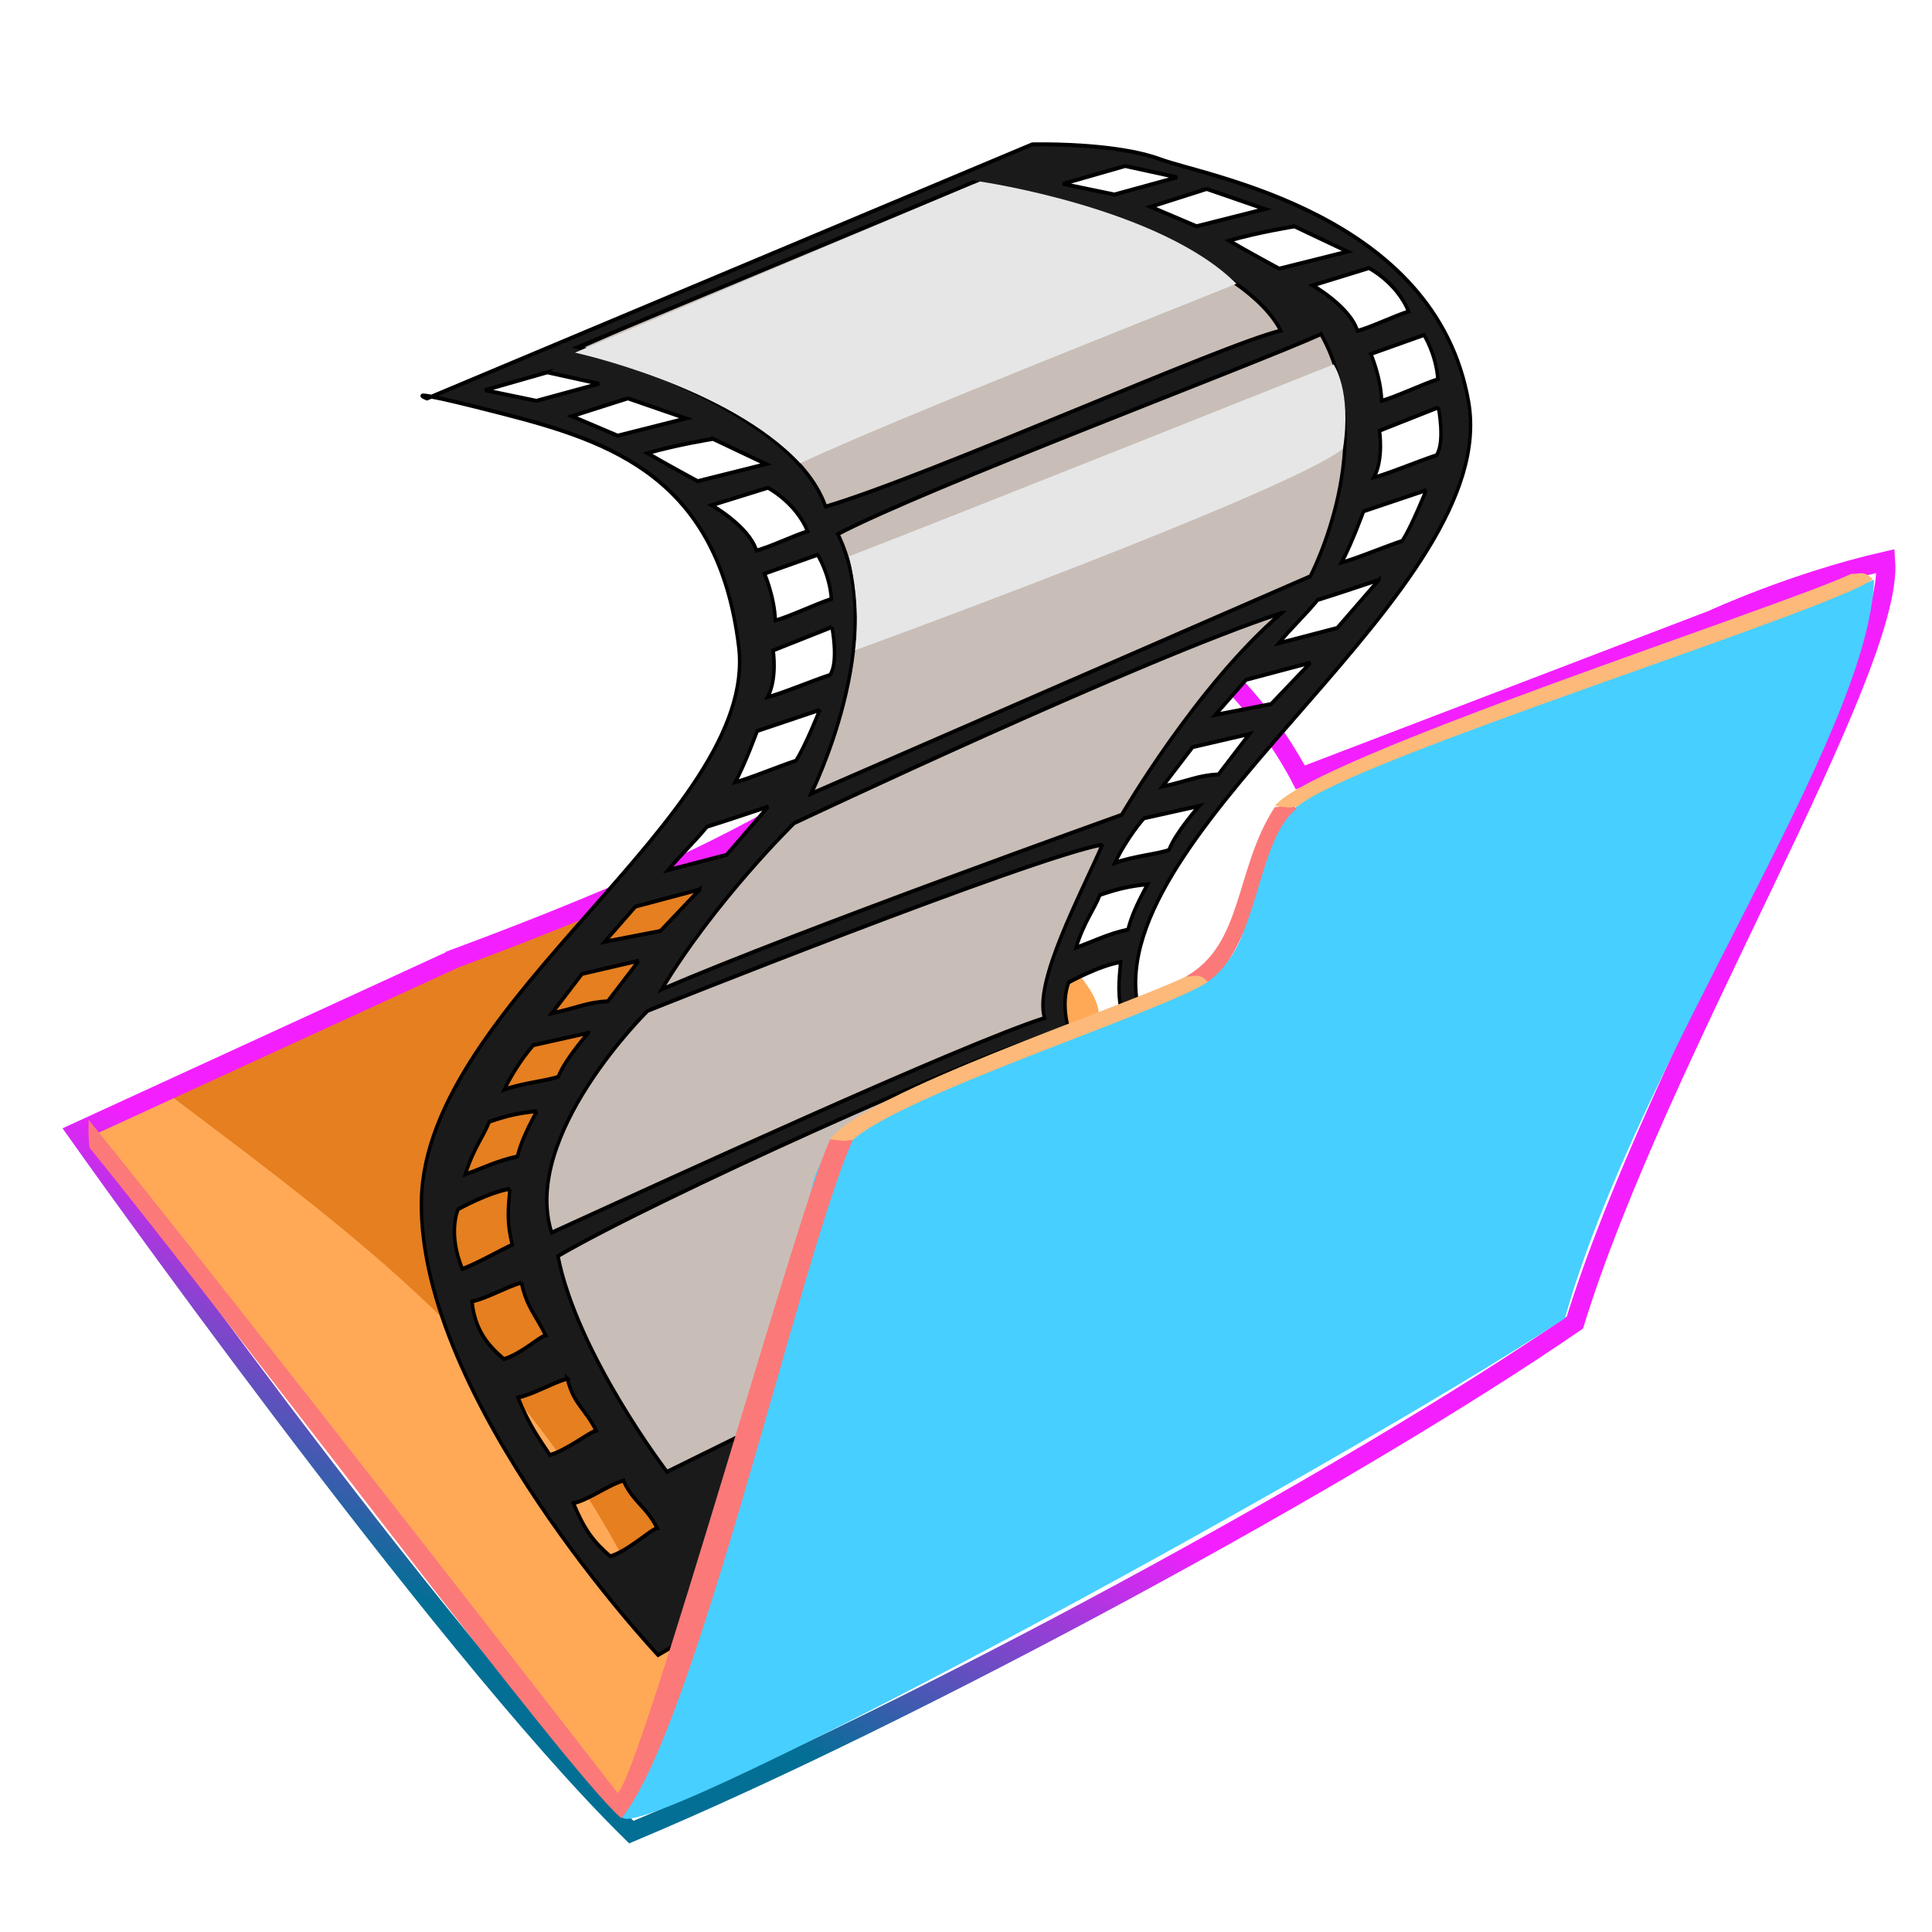 <?xml version="1.0" encoding="UTF-8" standalone="no"?>
<!-- Created with Inkscape (http://www.inkscape.org/) -->

<svg
   xmlns:dc="http://purl.org/dc/elements/1.1/"
   xmlns:cc="http://creativecommons.org/ns#"
   xmlns:rdf="http://www.w3.org/1999/02/22-rdf-syntax-ns#"
   xmlns:svg="http://www.w3.org/2000/svg"
   xmlns="http://www.w3.org/2000/svg"
   xmlns:xlink="http://www.w3.org/1999/xlink"
   xmlns:sodipodi="http://sodipodi.sourceforge.net/DTD/sodipodi-0.dtd"
   xmlns:inkscape="http://www.inkscape.org/namespaces/inkscape"
   width="256"
   height="256"
   id="svg2"
   version="1.1"
   inkscape:version="0.48.2 r9819"
   sodipodi:docname="carpeta_peliculas.svg"
   inkscape:export-filename="/home/malefico/Documentos/proyectos/conectar-linux/iconos/Iconos Huayra/tema_male/carpeta.png"
   inkscape:export-xdpi="90"
   inkscape:export-ydpi="90">
  <defs
     id="defs4">
    <linearGradient
       id="linearGradient3929">
      <stop
         style="stop-color:#0e4474;stop-opacity:0.737;"
         offset="0"
         id="stop3935" />
      <stop
         id="stop3941"
         offset="0.64"
         style="stop-color:#8297b9;stop-opacity:0.506;" />
      <stop
         id="stop3933"
         offset="1"
         style="stop-color:#a3aad0;stop-opacity:0.342;" />
    </linearGradient>
    <linearGradient
       id="linearGradient3907">
      <stop
         style="stop-color:#f8fcfd;stop-opacity:1;"
         offset="0"
         id="stop3909" />
      <stop
         style="stop-color:#8b8ea6;stop-opacity:0.684;"
         offset="1"
         id="stop3911" />
    </linearGradient>
    <linearGradient
       id="linearGradient3901">
      <stop
         id="stop3903"
         offset="0"
         style="stop-color:#a4a6b0;stop-opacity:1;" />
      <stop
         id="stop3905"
         offset="1"
         style="stop-color:#bfc2cf;stop-opacity:0.202;" />
    </linearGradient>
    <linearGradient
       id="linearGradient3887">
      <stop
         style="stop-color:#ffffff;stop-opacity:1;"
         offset="0"
         id="stop3889" />
      <stop
         style="stop-color:#d3d6e8;stop-opacity:0.596;"
         offset="1"
         id="stop3891" />
    </linearGradient>
    <linearGradient
       id="linearGradient3790">
      <stop
         id="stop3792"
         offset="0"
         style="stop-color:#87758a;stop-opacity:1;" />
      <stop
         id="stop3794"
         offset="1"
         style="stop-color:#a3aad0;stop-opacity:0;" />
    </linearGradient>
    <linearGradient
       id="linearGradient3776">
      <stop
         id="stop3778"
         offset="0"
         style="stop-color:#f8fcfd;stop-opacity:1;" />
      <stop
         id="stop3780"
         offset="1"
         style="stop-color:#d3d6e8;stop-opacity:0.425;" />
    </linearGradient>
    <linearGradient
       id="linearGradient3760">
      <stop
         style="stop-color:#216077;stop-opacity:1;"
         offset="0"
         id="stop3762" />
      <stop
         style="stop-color:#a3aad0;stop-opacity:0;"
         offset="1"
         id="stop3764" />
    </linearGradient>
    <linearGradient
       inkscape:collect="always"
       xlink:href="#linearGradient3776-1"
       id="linearGradient3788-5"
       x1="362.645"
       y1="318.594"
       x2="366.685"
       y2="451.431"
       gradientUnits="userSpaceOnUse"
       gradientTransform="matrix(0.964,0,0,1.078,23.159,-19.023)" />
    <linearGradient
       id="linearGradient3776-1">
      <stop
         id="stop3778-5"
         offset="0"
         style="stop-color:#f8fcfd;stop-opacity:1;" />
      <stop
         id="stop3780-7"
         offset="1"
         style="stop-color:#d3d6e8;stop-opacity:0;" />
    </linearGradient>
    <linearGradient
       inkscape:collect="always"
       xlink:href="#linearGradient3776-10"
       id="linearGradient4608-1"
       gradientUnits="userSpaceOnUse"
       x1="337.76"
       y1="408.473"
       x2="532.66"
       y2="394.017" />
    <linearGradient
       id="linearGradient3776-10">
      <stop
         id="stop3778-0"
         offset="0"
         style="stop-color:#f8fcfd;stop-opacity:1;" />
      <stop
         id="stop3780-1"
         offset="1"
         style="stop-color:#d3d6e8;stop-opacity:0.425;" />
    </linearGradient>
    <linearGradient
       inkscape:collect="always"
       xlink:href="#linearGradient4600"
       id="linearGradient4697"
       x1="234.059"
       y1="461.309"
       x2="277.262"
       y2="46.963"
       gradientUnits="userSpaceOnUse" />
    <linearGradient
       id="linearGradient4600">
      <stop
         style="stop-color:#036f95;stop-opacity:1;"
         offset="0"
         id="stop4602" />
      <stop
         style="stop-color:#f41fff;stop-opacity:1;"
         offset="1"
         id="stop4604" />
    </linearGradient>
    <linearGradient
       gradientTransform="translate(140.587,286.794)"
       y2="46.963"
       x2="277.262"
       y1="461.309"
       x1="234.059"
       gradientUnits="userSpaceOnUse"
       id="linearGradient4953"
       xlink:href="#linearGradient4600"
       inkscape:collect="always" />
    <linearGradient
       inkscape:collect="always"
       xlink:href="#linearGradient4600"
       id="linearGradient3422"
       gradientUnits="userSpaceOnUse"
       gradientTransform="translate(-11.102,295.106)"
       x1="234.059"
       y1="461.309"
       x2="267.911"
       y2="377.872" />
    <linearGradient
       inkscape:collect="always"
       xlink:href="#linearGradient4600"
       id="linearGradient5353"
       gradientUnits="userSpaceOnUse"
       gradientTransform="translate(-11.102,295.106)"
       x1="234.059"
       y1="461.309"
       x2="267.911"
       y2="377.872" />
  </defs>
  <sodipodi:namedview
     id="base"
     pagecolor="#ffffff"
     bordercolor="#666666"
     borderopacity="1.0"
     inkscape:pageopacity="0.0"
     inkscape:pageshadow="2"
     inkscape:zoom="0.96250004"
     inkscape:cx="591.50078"
     inkscape:cy="203.72571"
     inkscape:document-units="px"
     inkscape:current-layer="layer1"
     showgrid="false"
     inkscape:window-width="1680"
     inkscape:window-height="995"
     inkscape:window-x="-2"
     inkscape:window-y="-3"
     inkscape:window-maximized="1"
     fit-margin-top="0"
     fit-margin-left="0"
     fit-margin-right="0"
     fit-margin-bottom="0" />
  <g
     inkscape:label="Layer 1"
     inkscape:groupmode="layer"
     id="layer1"
     transform="translate(14.418,-545.058)">
    <g
       id="g5337"
       transform="matrix(0.505,0,0,0.505,-7.149,401.014)">
      <rect
         inkscape:export-ydpi="89"
         inkscape:export-xdpi="89"
         inkscape:export-filename="/home/malefico/Documentos/proyectos/conectar-linux/iconos/Iconos Huayra/tema_male/home_alumno.png"
         y="297.716"
         x="-12.332"
         height="511.653"
         width="511.653"
         id="rect4789"
         style="opacity:0.636;fill:none;stroke:none" />
      <path
         inkscape:export-ydpi="89.943024"
         inkscape:export-xdpi="89.943024"
         inkscape:export-filename="/home/malefico/Documentos/proyectos/conectar-linux/iconos/Iconos Huayra/tema_male/home_alumno.png"
         sodipodi:nodetypes="cccscc"
         inkscape:connector-curvature="0"
         id="path4793"
         d="m 8.986,580.254 c 69.232,-28.339 141.806,-63.498 192.853,-82.799 17.746,1.212 83.839,46.892 70.198,57.579 -17.161,12.054 -56.776,7.443 -69.703,44.453 -16.598,47.522 -40.118,158.671 -54.697,161.362 C 105.229,703.586 42.069,622.097 8.986,580.254 z"
         style="fill:#ffa957;fill-opacity:1;stroke:none" />
      <path
         inkscape:export-ydpi="89.943024"
         inkscape:export-xdpi="89.943024"
         inkscape:export-filename="/home/malefico/Documentos/proyectos/conectar-linux/iconos/Iconos Huayra/tema_male/home_alumno.png"
         sodipodi:nodetypes="ccccc"
         inkscape:connector-curvature="0"
         id="path4903-45-4-1-8"
         d="M 29.14,571.823 C 108.713,535.536 119.394,529.006 190.175,507.847 242.975,530.255 270.793,557.076 310.837,634.646 276.196,639.605 216.717,677.323 157.475,710.901 127.278,644.897 85.897,614.6 29.14,571.823 z"
         style="fill:#e57f20;fill-opacity:1;stroke:none" />
      <path
         sodipodi:nodetypes="ccccccccc"
         inkscape:connector-curvature="0"
         id="path4689"
         d="M 104.974,536.753 5.796,582.301 c 0,0 94.627,133.756 145.462,183.664 73.61,-30.904 188.549,-93.101 247.579,-133.707 21.562,-69.992 83.701,-170.825 81.547,-199.827 -24.194,5.527 -45.549,15.428 -45.549,15.428 l -108.029,41.354 c 0,0 -28.161,-55.711 -63.404,-36.454 -58.067,33.624 -59.172,47.07 -158.427,83.994 z"
         style="fill:none;stroke:url(#linearGradient5353);stroke-width:5;stroke-linecap:butt;stroke-linejoin:miter;stroke-miterlimit:4;stroke-opacity:1;stroke-dasharray:none" />
      <g
         transform="matrix(0.899,0,0,1.041,2.167,18.679)"
         id="g3417">
        <path
           style="fill:#c8beb7;stroke:#000000;stroke-width:1px;stroke-linecap:butt;stroke-linejoin:miter;stroke-opacity:1"
           d="m 163.828,55.044 116.81,-44.447 81.18,22.407 26.448,22.774 4.041,31.223 -8.816,26.448 -37.835,35.264 -27.917,36.733 -12.856,26.448 2.939,25.713 19.101,21.672 24.978,17.264 -160.522,69.058 -38.202,-60.976 0.735,-33.06 31.958,-37.1 34.896,-38.202 15.06,-24.611 9.183,-27.917 -9.551,-29.754 -23.509,-20.203 -53.997,-19.101"
           id="path3415"
           inkscape:connector-curvature="0"
           transform="translate(-14.418,289.058)" />
        <path
           inkscape:connector-curvature="0"
           style="fill:#1a1a1a;stroke:#000000;stroke-width:1px;stroke-linecap:butt;stroke-linejoin:miter;stroke-opacity:1"
           d="m 298.281,3.375 c -0.685,0.01 -1.062,0.031 -1.062,0.031 L 121.938,66.969 c 3.009,0.484 8.981,1.675 20.594,4.25 31.866,7.066 63.056,16.143 69.062,58.75 6.007,42.607 -91.507,89.39 -92.594,139.594 -1.086,50.204 69.062,114.594 69.062,114.594 L 395.25,279.844 c 0,0 -61.837,-17.083 -67.594,-61.719 C 321.9,173.49 434.189,115.758 424.625,68.281 415.061,20.805 348.076,11.457 334.656,7.156 324.592,3.931 308.572,3.422 301.188,3.375 c -1.231,-0.008 -2.222,-0.01 -2.906,0 z M 121.938,66.969 c -5.248,-0.844 -1.312,0.469 -1.312,0.469 l 1.312,-0.469 z m 202.469,-58.125 15.156,2.844 -18.312,4.344 -15.031,-2.688 18.188,-4.5 z m -44.25,4.062 c 0,0 75.933,14.353 89.656,37.438 C 353.414,53.593 267.458,86.908 236.969,94.688 226.683,69.407 164.656,54.5 164.656,54.5 l 115.5,-41.594 z m 68.031,1.719 16.969,5.062 -19.938,4.344 -13.375,-4.906 16.344,-4.5 z m 25.625,9.438 15.5,6.344 -19.969,4.312 c 0,0 -9.565,-4.465 -14.656,-7.062 9.051,-2.23 19.125,-3.594 19.125,-3.594 z m 21.75,10.5 c 0,0 8.073,3.596 11.562,10.938 -4.316,1.188 -11.637,4.232 -14.938,4.875 C 389.969,44.276 379.125,38.938 379.125,38.938 l 16.438,-4.375 z m -14,16.656 c 17.502,27.153 -3.125,61.031 -3.125,61.031 l -145.719,54.812 c 0,0 22.785,-39.27 7.812,-65.438 C 266.078,90.003 361.982,58.871 381.562,51.219 z m 30.062,0.219 c 0,0 3.48,4.733 4.031,11.156 C 411.34,63.782 402.551,67.357 399.25,68 399.051,62.085 396.094,56.219 396.094,56.219 L 411.625,51.438 z m -255.875,9.406 15.125,2.875 -18.312,4.312 -15.031,-2.688 18.219,-4.5 z m 23.5,6.562 16.969,5.062 -19.938,4.344 -13.375,-4.906 16.344,-4.5 z m 236.562,2.281 c 0,0 2.009,8.762 -0.562,12.062 -4.316,1.188 -14.949,4.951 -18.25,5.594 2.924,-4.63 1.625,-11.781 1.625,-11.781 l 17.188,-5.875 z m -211.719,7.938 15.5,6.344 -19.969,4.312 c 0,0 -9.565,-4.465 -14.656,-7.062 9.051,-2.23 19.125,-3.594 19.125,-3.594 z M 220.125,89.938 c 0,0 8.104,3.628 11.594,10.969 -4.316,1.188 -11.637,4.201 -14.938,4.844 -2.219,-6.099 -13.062,-11.406 -13.062,-11.406 L 220.125,89.938 z m 192.125,0.625 c 0,0 -4.429,9.481 -7,12.781 -4.316,1.188 -14.387,4.795 -17.688,5.438 2.924,-4.63 6.406,-12.906 6.406,-12.906 L 412.25,90.562 z m -177.625,16.281 c 0,0 3.48,4.702 4.031,11.125 -4.316,1.188 -13.074,4.763 -16.375,5.406 -0.199,-5.915 -3.156,-11.781 -3.156,-11.781 l 15.5,-4.75 z m 163.844,6.312 -12.188,12.125 -17.062,3.844 c 3.601,-3.81 7.743,-7.097 11.344,-10.906 6.852,-1.839 10.993,-3.093 17.906,-5.062 z M 370.062,121.5 c -24.626,18.11 -46.688,50.875 -46.688,50.875 0,0 -94.84,29.318 -134.25,44 15.562,-22.405 38.625,-41.875 38.625,-41.875 0,0 102.288,-41.75 142.312,-53 z m -131.25,3.562 c 0,0 2.009,8.762 -0.562,12.062 -4.316,1.188 -14.918,4.951 -18.219,5.594 2.924,-4.63 1.625,-11.781 1.625,-11.781 l 17.156,-5.875 z m 139.688,8.969 -11.531,10.438 -16.281,2.719 9,-8.844 18.812,-4.312 z M 235.25,145.938 c 0,0 -4.397,9.512 -6.969,12.812 -4.316,1.188 -14.387,4.763 -17.688,5.406 C 213.517,159.527 217,151.25 217,151.25 l 18.25,-5.312 z M 360.656,152 351.625,162.188 c -6.277,0.315 -8.485,1.608 -16.344,3.062 l 8.812,-9.938 16.562,-3.312 z m -14.688,18.156 c 0,0 -6.985,6.846 -8.781,11.062 -2.677,0.969 -10.803,1.65 -15.781,3.281 3.661,-6.635 8.469,-11.25 8.469,-11.25 l 16.094,-3.094 z m -125.75,0.156 L 208.062,182.469 191,186.312 c 3.601,-3.81 7.743,-7.128 11.344,-10.938 6.852,-1.839 10.961,-3.093 17.875,-5.062 z M 317.75,179.875 c -6.503,12.936 -20.102,34.658 -16.875,43.719 -23.636,6.454 -112.712,41.802 -143.875,54.094 -8.971,-24.57 28.031,-55.906 28.031,-55.906 0,0 112.097,-38.693 132.719,-41.906 z m 13.188,10 c -3.538,5.634 -4.833,8.46 -5.719,11.438 -5.854,1.043 -10.321,3.093 -15.156,4.531 2.432,-6.693 5.208,-9.416 6.969,-13.281 5.586,-1.653 9.013,-2.262 13.906,-2.688 z m -130.688,1.312 -11.5,10.469 -16.281,2.719 9,-8.875 18.781,-4.312 z m -17.812,17.969 -9.062,10.219 c -6.277,0.315 -8.453,1.577 -16.312,3.031 l 8.812,-9.938 16.562,-3.312 z M 323.062,209.5 c -0.516,5.054 -0.978,8.495 0.656,14.062 -4.041,1.669 -10.196,4.675 -14.562,6.094 -4.36,-9.222 -1.219,-15.062 -1.219,-15.062 0,0 9.048,-4.294 15.125,-5.094 z m -155.344,17.844 c 0,0 -6.953,6.815 -8.75,11.031 -2.677,0.969 -10.803,1.65 -15.781,3.281 3.661,-6.635 8.469,-11.219 8.469,-11.219 l 16.062,-3.094 z m 133.469,0.812 c 2.771,14.686 20.338,35.39 38,45 1.881,1.024 -148.531,64.812 -148.531,64.812 0,0 -26.22,-29.653 -31.812,-54.375 28.569,-14.437 124.512,-51.757 142.344,-55.438 z m 25.031,3.312 c 1.634,6.235 3.864,7.706 7.094,13.281 -1.807,0.258 -6.972,4.582 -12.219,5.969 -4.903,-3.649 -8.417,-7.392 -9.281,-14.5 4.504,-0.834 9.732,-3.545 14.406,-4.75 z M 152.688,247.062 c -3.538,5.634 -4.801,8.46 -5.688,11.438 -5.854,1.043 -10.352,3.062 -15.188,4.5 2.432,-6.693 5.24,-9.416 7,-13.281 5.586,-1.653 8.982,-2.231 13.875,-2.656 z m -7.875,19.594 c -0.516,5.054 -0.947,8.495 0.688,14.062 -4.041,1.669 -10.196,4.706 -14.562,6.125 -4.36,-9.222 -1.219,-15.062 -1.219,-15.062 0,0 9.017,-4.325 15.094,-5.125 z m 3.344,23.625 c 1.634,6.235 3.895,7.737 7.125,13.312 -1.807,0.258 -6.972,4.582 -12.219,5.969 -4.903,-3.649 -8.448,-7.423 -9.312,-14.531 4.504,-0.834 9.732,-3.545 14.406,-4.75 z m 13.438,24.188 c 1.634,6.235 5.176,7.55 8.406,13.125 -1.807,0.258 -8.253,4.769 -13.5,6.156 -2.883,-3.832 -6.06,-7.392 -9.312,-14.5 4.504,-0.834 9.732,-3.577 14.406,-4.781 z m 16.344,25.719 c 2.92,5.5 6.645,6.425 9.875,12 -1.807,0.258 -8.44,5.707 -13.688,7.094 -4.903,-3.649 -7.529,-6.666 -10.781,-13.406 4.504,-0.834 9.919,-4.483 14.594,-5.688 z"
           transform="translate(-14.418,289.058)"
           id="path3031" />
      </g>
      <path
         inkscape:export-ydpi="89.943024"
         inkscape:export-xdpi="89.943024"
         inkscape:export-filename="/home/malefico/Documentos/proyectos/conectar-linux/iconos/Iconos Huayra/tema_male/home_alumno.png"
         sodipodi:nodetypes="ccszzc"
         inkscape:connector-curvature="0"
         id="path4793-5"
         d="m 477.33,437.362 c -1.268,41.217 -62.178,126.377 -81.113,193.778 -60.988,40.018 -252.565,143.947 -247.359,130.066 18.783,-50.081 44.671,-135.156 49.731,-164.131 5.06,-28.975 74.526,-39.25 99.954,-52.361 25.428,-13.111 4.44,-37.746 37.58,-54.761"
         style="fill:#47cfff;fill-opacity:1;stroke:none" />
      <path
         inkscape:export-ydpi="89.943024"
         inkscape:export-xdpi="89.943024"
         inkscape:export-filename="/home/malefico/Documentos/proyectos/conectar-linux/iconos/Iconos Huayra/tema_male/home_alumno.png"
         sodipodi:nodetypes="ccccccc"
         inkscape:connector-curvature="0"
         id="path4823"
         d="m 8.879,579.06 c -0.203,4.625 0.244,7.335 0.244,7.335 40.097,49.378 125.193,163.619 139.523,175.938 21.556,-26.214 52.672,-173.272 64.204,-183.758 -3.015,1.25 -4.847,3.76 -9.327,5.522 -6.645,11.938 -49.969,167.346 -55.88,171.6 -4.787,-6.292 -96.998,-125.028 -138.765,-176.637 z"
         style="fill:#fc7979;fill-opacity:1;stroke:none" />
      <path
         inkscape:export-ydpi="89.943024"
         inkscape:export-xdpi="89.943024"
         inkscape:export-filename="/home/malefico/Documentos/proyectos/conectar-linux/iconos/Iconos Huayra/tema_male/home_alumno.png"
         sodipodi:nodetypes="ccccc"
         inkscape:connector-curvature="0"
         id="path4823-6"
         d="m 296.692,541.49 c 15.246,-8.494 12.822,-28.222 23.404,-44.5 2.258,0.212 3.278,-2.118 5.713,0.422 -10.869,8.707 -9.53,35.984 -23.354,45.435 -2.155,-0.058 -0.196,-0.48 -5.763,-1.357 z"
         style="fill:#fc7979;fill-opacity:1;stroke:none" />
      <path
         inkscape:export-ydpi="89.943024"
         inkscape:export-xdpi="89.943024"
         inkscape:export-filename="/home/malefico/Documentos/proyectos/conectar-linux/iconos/Iconos Huayra/tema_male/home_alumno.png"
         sodipodi:nodetypes="ccccc"
         inkscape:connector-curvature="0"
         id="path4823-6-0"
         d="m 203.438,584.157 c 9.378,-12.406 74.815,-33.944 93.505,-42.746 2.258,0.212 3.156,-1.079 5.591,1.461 -11.042,7.497 -79.601,29.34 -93.18,41.48 -2.155,-0.058 -0.349,0.681 -5.916,-0.196 z"
         style="fill:#fcb979;fill-opacity:1;stroke:none" />
      <path
         inkscape:export-ydpi="89.943024"
         inkscape:export-xdpi="89.943024"
         inkscape:export-filename="/home/malefico/Documentos/proyectos/conectar-linux/iconos/Iconos Huayra/tema_male/home_alumno.png"
         sodipodi:nodetypes="ccccc"
         inkscape:connector-curvature="0"
         id="path4823-6-0-5"
         d="m 320.157,496.683 c 9.378,-12.406 132.558,-52.097 151.248,-60.899 2.258,0.212 3.156,-1.079 5.591,1.461 -11.215,8.361 -137.344,47.493 -150.923,59.633 -2.155,-0.058 -0.349,0.681 -5.916,-0.196 z"
         style="fill:#fcb979;fill-opacity:1;stroke:none" />
      <path
         sodipodi:nodetypes="ccccc"
         inkscape:connector-curvature="0"
         id="rect3454"
         d="m 208.41,431.203 c 28.341,-10.926 127.112,-50.346 127.112,-50.346 0,0 4.814,6.805 2.467,22.113 -14.295,11.399 -128.031,52.897 -128.031,52.897 0,0 1.799,-10.732 -1.549,-24.665 z"
         style="fill:#e6e6e6;fill-opacity:1;stroke:none" />
      <path
         sodipodi:nodetypes="ccccc"
         inkscape:connector-curvature="0"
         id="rect3457"
         d="M 136.468,377.762 242.713,332.861 c 0,0 47.295,6.843 67.306,26.816 -19.469,7.946 -89.719,35.533 -114.416,47.1 -18.982,-20.303 -59.135,-29.015 -59.135,-29.015 z"
         style="fill:#e6e6e6;fill-opacity:1;stroke:none" />
    </g>
  </g>
</svg>
